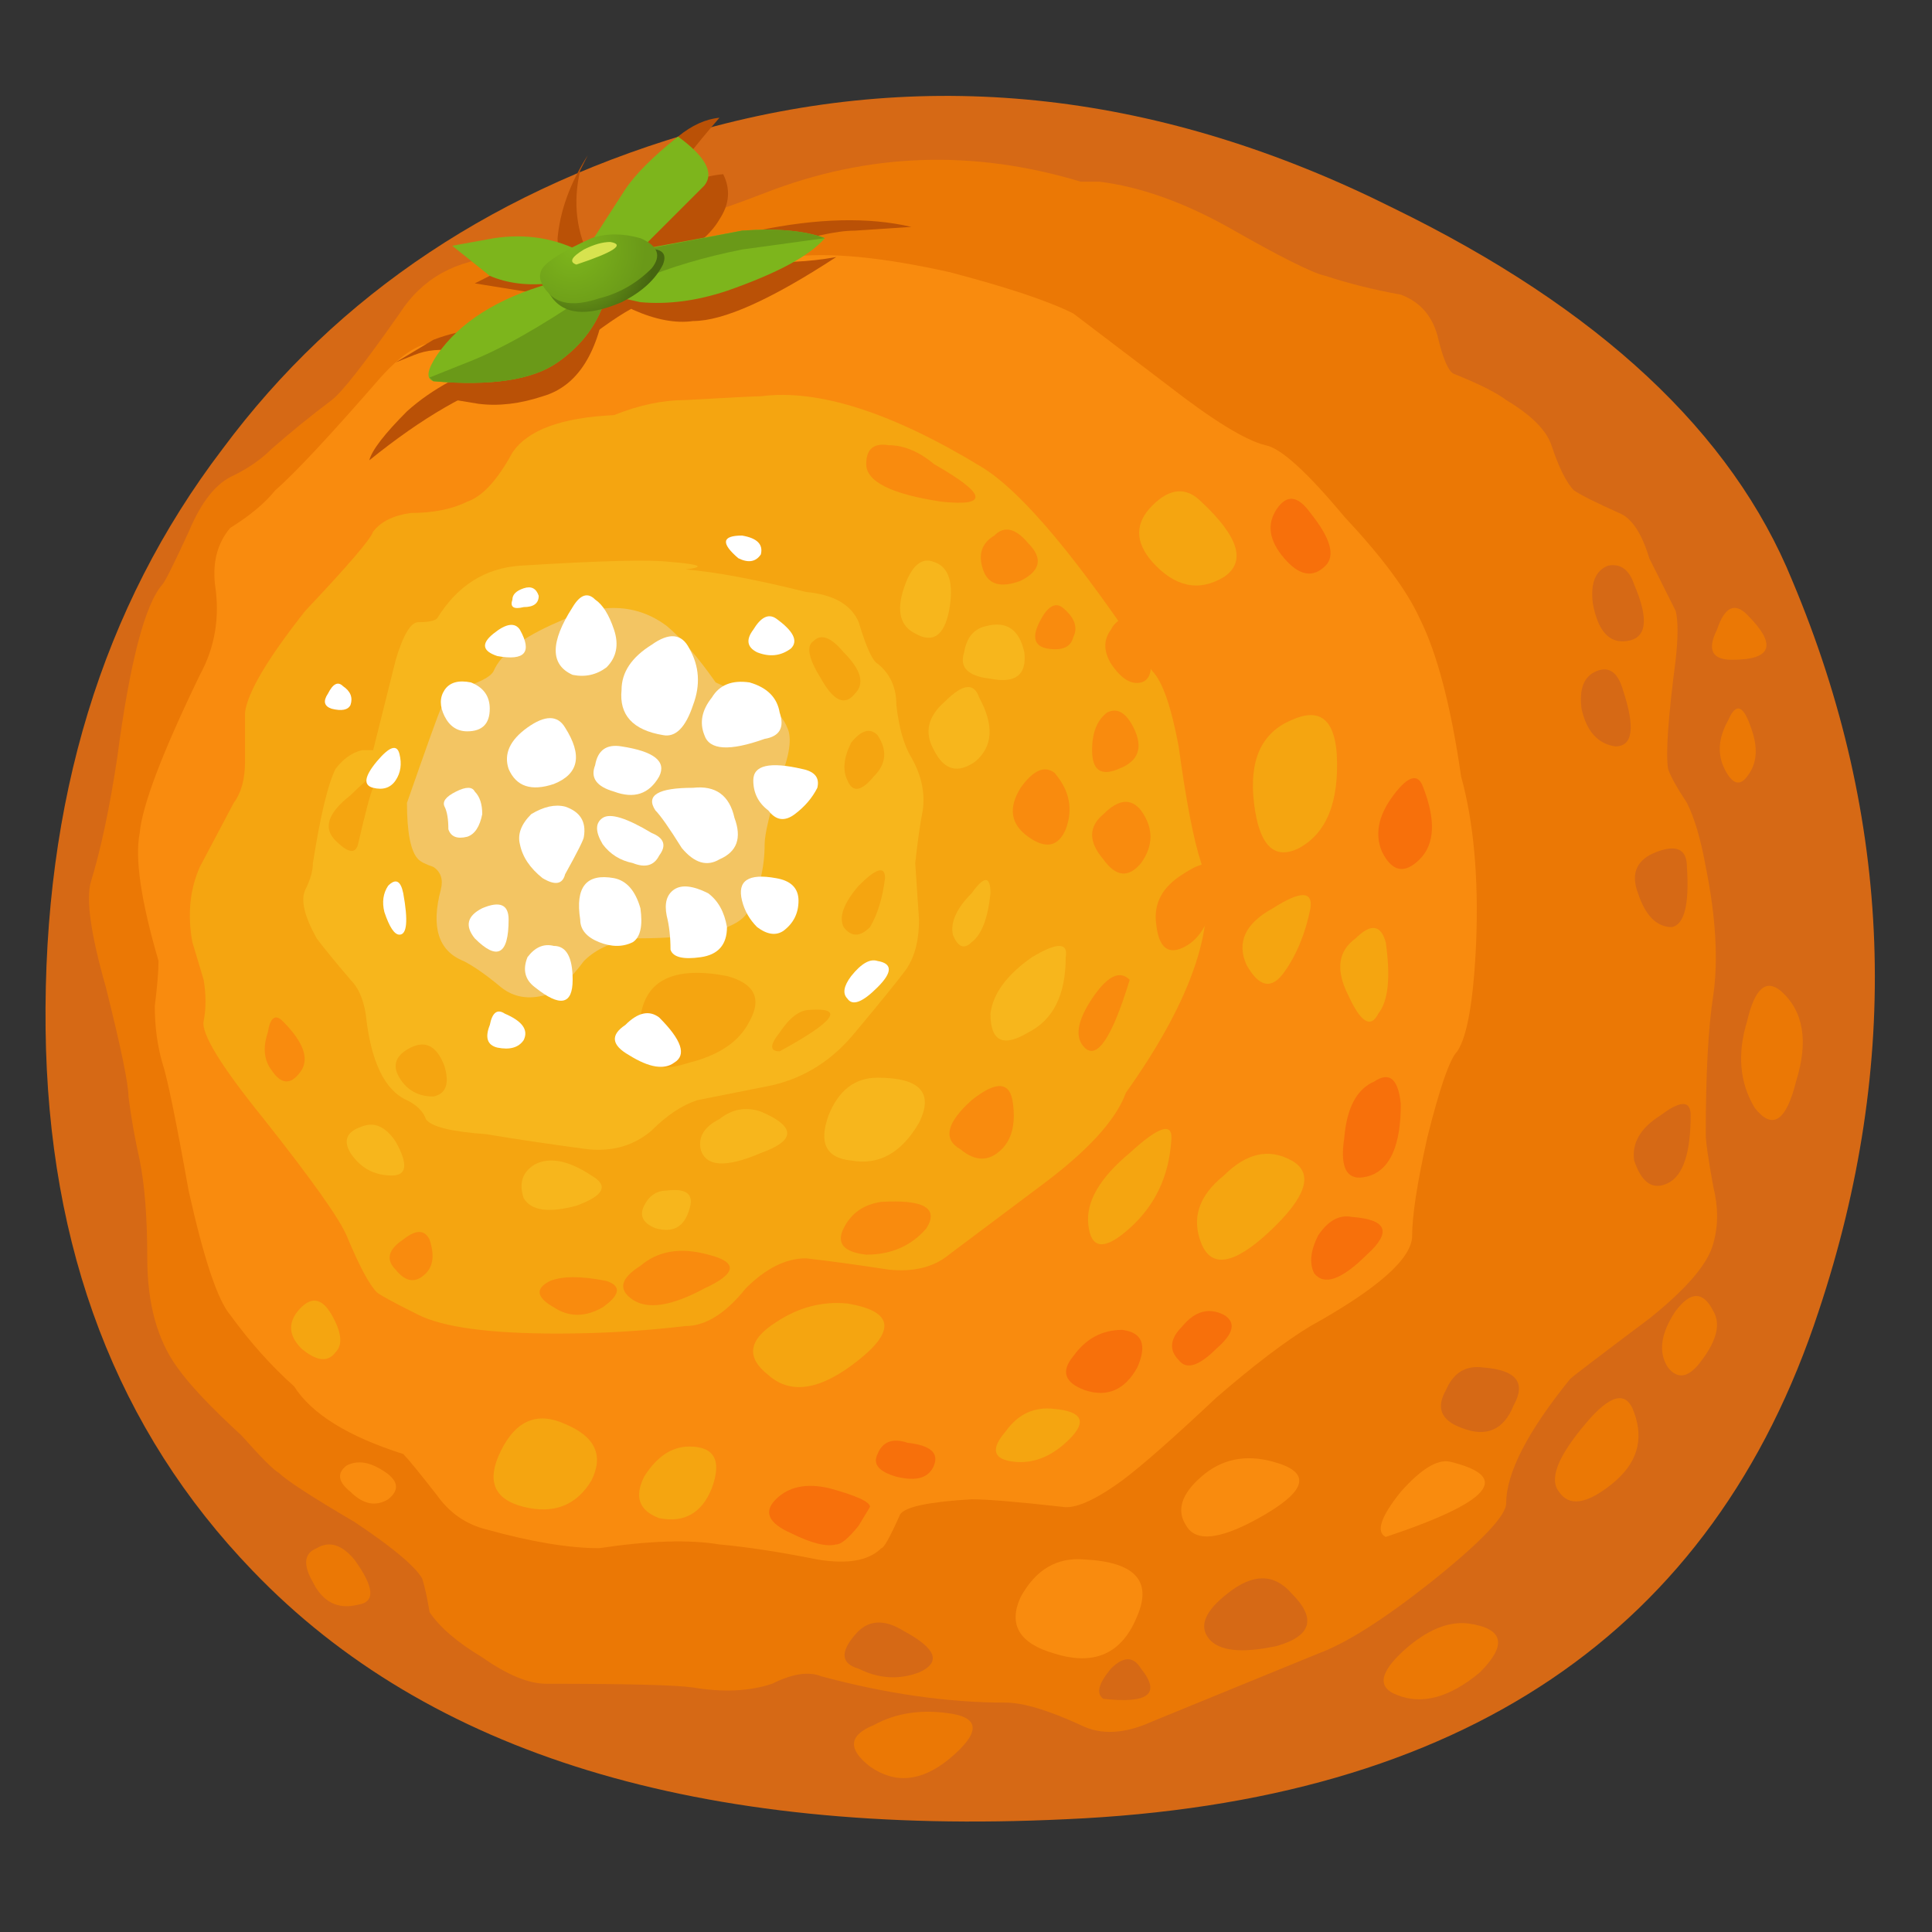 <?xml version="1.0" encoding="UTF-8" standalone="no"?>
<svg
   id="flash0.ai"
   xml:space="preserve"
   height="40"
   viewBox="0 0 40 40"
   width="40"
   version="1.1"
   y="0px"
   x="0px"
   sodipodi:docname="orange_fruit_citrus_food.svg"
   inkscape:version="1.4.2 (f4327f4, 2025-05-13)"
   inkscape:export-filename="frutas_naranja.png"
   inkscape:export-xdpi="96"
   inkscape:export-ydpi="96"
   xmlns:inkscape="http://www.inkscape.org/namespaces/inkscape"
   xmlns:sodipodi="http://sodipodi.sourceforge.net/DTD/sodipodi-0.dtd"
   xmlns="http://www.w3.org/2000/svg"
   xmlns:svg="http://www.w3.org/2000/svg"><rect x="0" y="0" width="40" height="40" fill="#333333" stroke="none"/><defs
   id="defs111" /><sodipodi:namedview
   id="namedview111"
   pagecolor="#ffffff"
   bordercolor="#000000"
   borderopacity="0.25"
   inkscape:showpageshadow="2"
   inkscape:pageopacity="0.0"
   inkscape:pagecheckerboard="0"
   inkscape:deskcolor="#d1d1d1"
   inkscape:zoom="12.102689"
   inkscape:cx="21.648082"
   inkscape:cy="20.450001"
   inkscape:window-width="1366"
   inkscape:window-height="697"
   inkscape:window-x="-8"
   inkscape:window-y="-8"
   inkscape:window-maximized="1"
   inkscape:current-layer="flash0.ai" />
	<rect
   width="40"
   fill-opacity="0"
   clip-rule="evenodd"
   height="40"
   id="rect1"
   x="0"
   y="0" />
<g
   clip-rule="evenodd"
   fill-rule="evenodd"
   id="g111"
   transform="matrix(1.058,0,0,1.058,-1.278,-1.338)">
	<path
   d="m 28.473,5.337 c 4.027,1.964 6.631,4.395 7.809,7.292 1.964,4.666 2.137,9.429 0.516,14.292 -2.062,6.286 -6.974,9.601 -14.733,9.944 C 14.895,37.209 9.591,35.589 6.153,32.004 3.5,29.253 2.149,25.718 2.1,21.396 2.051,16.928 3.205,13.146 5.562,10.051 7.821,7.007 10.964,4.919 14.991,3.79 19.46,2.562 23.955,3.077 28.473,5.337 Z"
   fill="#d66915"
   id="path1" />
	<path
   d="m 32.893,11.304 c 0.245,0.098 0.442,0.393 0.589,0.884 0.197,0.393 0.368,0.737 0.517,1.031 0.049,0.196 0.049,0.516 0,0.958 -0.148,1.129 -0.197,1.842 -0.148,2.136 0.05,0.147 0.173,0.369 0.369,0.664 0.147,0.294 0.271,0.712 0.368,1.252 0.197,0.982 0.246,1.816 0.148,2.504 -0.1,0.639 -0.148,1.548 -0.148,2.726 0,0.147 0.049,0.492 0.148,1.032 0.098,0.393 0.098,0.761 0,1.104 -0.1,0.394 -0.517,0.884 -1.254,1.474 -0.981,0.736 -1.497,1.13 -1.547,1.179 -0.835,1.031 -1.252,1.842 -1.252,2.431 0,0.246 -0.491,0.761 -1.474,1.547 -0.933,0.737 -1.67,1.203 -2.21,1.399 l -3.241,1.326 c -0.54,0.246 -1.007,0.271 -1.399,0.073 -0.638,-0.293 -1.13,-0.441 -1.473,-0.441 -1.13,0 -2.333,-0.172 -3.61,-0.516 -0.245,-0.099 -0.564,-0.05 -0.958,0.147 -0.441,0.147 -0.958,0.172 -1.546,0.073 -0.344,-0.049 -1.302,-0.073 -2.874,-0.073 -0.344,0 -0.761,-0.172 -1.252,-0.516 C 10.155,33.403 9.812,33.108 9.615,32.814 9.566,32.519 9.516,32.298 9.468,32.151 9.321,31.905 8.879,31.537 8.142,31.046 7.307,30.556 6.816,30.236 6.668,30.089 6.569,30.039 6.324,29.794 5.931,29.352 5.342,28.812 4.924,28.371 4.679,28.027 4.286,27.486 4.09,26.774 4.09,25.89 4.09,25.104 4.041,24.465 3.943,23.975 3.844,23.533 3.771,23.115 3.722,22.722 3.722,22.477 3.575,21.765 3.28,20.585 2.986,19.554 2.887,18.867 2.986,18.522 3.182,17.884 3.354,17.073 3.502,16.091 3.748,14.225 4.043,13.095 4.385,12.703 4.435,12.653 4.607,12.309 4.901,11.671 5.147,11.082 5.441,10.713 5.785,10.566 6.08,10.419 6.326,10.247 6.522,10.05 6.915,9.706 7.308,9.388 7.7,9.093 7.897,8.945 8.339,8.381 9.027,7.399 9.469,6.711 10.132,6.343 11.016,6.294 12.685,6.147 14.405,5.729 16.172,5.042 18.186,4.256 20.249,4.182 22.36,4.821 h 0.368 c 0.786,0.098 1.621,0.393 2.505,0.884 1.031,0.589 1.67,0.909 1.915,0.958 0.441,0.147 0.934,0.27 1.474,0.368 0.393,0.148 0.638,0.442 0.736,0.884 0.099,0.393 0.196,0.614 0.295,0.663 0.491,0.196 0.835,0.368 1.031,0.516 0.491,0.295 0.785,0.589 0.884,0.884 0.147,0.442 0.295,0.737 0.442,0.884 0.146,0.097 0.441,0.245 0.883,0.442 z"
   fill="#eb7805"
   id="path2" />
	<path
   d="m 19.78,6.588 c 1.129,0.295 1.94,0.565 2.431,0.811 l 1.842,1.399 c 0.884,0.688 1.522,1.081 1.916,1.179 0.294,0.049 0.81,0.516 1.546,1.399 0.737,0.786 1.229,1.449 1.474,1.989 0.344,0.688 0.613,1.719 0.811,3.094 0.245,0.884 0.344,1.965 0.295,3.242 -0.05,1.129 -0.172,1.841 -0.369,2.136 -0.147,0.147 -0.344,0.712 -0.589,1.694 -0.196,0.884 -0.295,1.522 -0.295,1.915 0,0.442 -0.662,1.031 -1.989,1.768 -0.49,0.295 -1.104,0.762 -1.842,1.4 -0.834,0.785 -1.448,1.326 -1.842,1.621 -0.54,0.393 -0.933,0.564 -1.178,0.516 -0.885,-0.099 -1.474,-0.147 -1.769,-0.147 -0.834,0.049 -1.301,0.147 -1.399,0.294 -0.196,0.442 -0.319,0.663 -0.368,0.663 -0.246,0.245 -0.663,0.319 -1.252,0.221 -0.737,-0.147 -1.375,-0.245 -1.915,-0.294 -0.59,-0.099 -1.375,-0.074 -2.357,0.073 -0.589,0 -1.326,-0.123 -2.21,-0.368 C 10.328,31.094 10.009,30.874 9.763,30.53 9.419,30.089 9.198,29.818 9.1,29.719 8.019,29.375 7.307,28.934 6.963,28.394 6.521,28 6.104,27.534 5.711,26.994 5.464,26.7 5.194,25.89 4.899,24.563 4.653,23.188 4.482,22.353 4.383,22.058 4.285,21.715 4.237,21.346 4.237,20.953 4.286,20.56 4.31,20.266 4.31,20.07 3.966,18.891 3.843,18.056 3.942,17.565 3.991,17.025 4.383,15.993 5.12,14.471 5.415,13.93 5.514,13.342 5.415,12.703 5.366,12.261 5.464,11.892 5.71,11.598 6.103,11.352 6.397,11.106 6.593,10.861 6.987,10.517 7.674,9.78 8.656,8.651 9.098,8.16 9.466,7.939 9.761,7.987 9.957,8.036 10.178,8.086 10.424,8.134 10.719,8.085 11.75,7.57 13.518,6.587 14.009,6.391 14.5,6.293 14.991,6.293 c 0.737,0.049 1.301,0.049 1.694,0 0.737,-0.097 1.769,10e-4 3.095,0.295 z"
   fill="#f98b0e"
   id="path3" />
	<path
   d="m 19.043,5.705 -1.105,0.073 c -0.737,0 -2.161,0.492 -4.272,1.474 -0.295,0.147 -0.688,0.417 -1.179,0.81 -0.343,0.295 -0.761,0.491 -1.252,0.59 C 10.4,8.897 9.467,9.438 8.435,10.272 8.485,10.076 8.73,9.757 9.172,9.314 9.663,8.872 10.302,8.528 11.088,8.283 L 10.13,8.136 C 9.835,8.087 9.565,8.111 9.319,8.209 L 8.951,8.357 9.687,7.915 c 0.639,-0.246 1.228,-0.271 1.769,-0.074 0.54,0.147 0.761,0.123 0.663,-0.073 -0.098,-0.344 -0.098,-0.564 0,-0.663 0.147,-0.147 0.196,-0.294 0.147,-0.442 -0.098,-0.295 -0.147,-0.54 -0.147,-0.737 0.049,-0.54 0.246,-1.08 0.59,-1.621 L 12.561,4.6 c -0.147,0.638 -0.074,1.228 0.221,1.768 0.196,0.442 0.245,0.442 0.147,0 C 12.88,6.172 13.125,5.68 13.666,4.895 14.206,4.061 14.747,3.618 15.287,3.569 14.305,4.698 13.814,5.484 13.814,5.926 L 14.255,6 c 0.442,0 1.032,-0.074 1.769,-0.221 1.178,-0.246 2.184,-0.27 3.019,-0.074 z"
   fill="#ba5106"
   id="path4" />
	<path
   d="m 13.96,5.41 c 0.394,-0.442 0.86,-0.688 1.4,-0.737 0.147,0.295 0.123,0.589 -0.073,0.884 -0.196,0.344 -0.614,0.663 -1.252,0.958 L 15.95,6.368 c 0.54,0.049 1.081,0.024 1.621,-0.073 -1.277,0.834 -2.21,1.252 -2.799,1.252 C 14.428,7.596 14.035,7.522 13.593,7.325 L 13.078,7.031 c -0.147,1.13 -0.565,1.793 -1.252,1.989 -0.442,0.147 -0.86,0.196 -1.252,0.147 L 10.13,9.094 C 10.424,8.701 10.94,8.308 11.677,7.915 L 12.782,7.179 10.499,6.81 10.94,6.588 c 0.393,-0.098 0.761,-0.098 1.105,0 l 0.737,0.074 z"
   fill="#ba5106"
   id="path5" />
	<path
   d="m 13.445,4.968 c 0.197,-0.295 0.541,-0.639 1.031,-1.031 0.54,0.393 0.712,0.712 0.516,0.958 L 13.74,6.147 15.729,5.778 c 0.688,-0.049 1.228,0 1.621,0.147 C 17.055,6.269 16.417,6.613 15.434,6.956 14.845,7.152 14.28,7.227 13.74,7.178 L 13.077,7.03 C 12.93,7.571 12.61,8.012 12.119,8.356 11.628,8.7 10.817,8.823 9.688,8.724 9.54,8.676 9.565,8.504 9.762,8.209 10.204,7.571 10.94,7.104 11.972,6.81 11.53,6.859 11.137,6.81 10.793,6.663 L 10.057,6.074 10.868,5.927 c 0.638,-0.098 1.227,0 1.768,0.294 z"
   fill="#7db51c"
   id="path6" />
	<path
   d="m 15.729,6.147 c -0.737,0.147 -1.4,0.344 -1.989,0.589 L 13.077,7.031 C 12.93,7.572 12.61,8.013 12.119,8.357 11.628,8.701 10.817,8.824 9.688,8.725 L 9.614,8.652 10.351,8.357 c 0.638,-0.246 1.424,-0.688 2.357,-1.326 l 1.105,-0.884 1.915,-0.369 c 0.688,-0.049 1.228,0 1.621,0.147 z"
   fill="#6a9918"
   id="path7" />
		<radialGradient
   id="SVGID_1_"
   gradientUnits="userSpaceOnUse"
   cy="-4.528"
   cx="5.877"
   gradientTransform="matrix(0.856,1.199,1.199,-0.856,12.957,-4.554)"
   r="0.968">
		<stop
   stop-color="#7DB51C"
   offset="0"
   id="stop7" />
		<stop
   stop-color="#466610"
   offset="1"
   id="stop8" />
	</radialGradient>
	<path
   d="m 12.929,6.368 0.81,-0.221 c 0.393,-0.049 0.54,0.049 0.442,0.295 C 14.034,6.736 13.763,6.982 13.37,7.179 12.682,7.473 12.216,7.424 11.971,7.031 11.872,6.884 11.921,6.76 12.118,6.663 12.217,6.614 12.487,6.515 12.929,6.368 Z"
   fill="url(#SVGID_1_)"
   id="path8"
   style="fill:url(#SVGID_1_)" />
		<radialGradient
   id="SVGID_2_"
   gradientUnits="userSpaceOnUse"
   cy="-4.534"
   cx="5.696"
   gradientTransform="matrix(0.856,1.199,1.199,-0.856,12.971,-4.564)"
   r="0.968">
		<stop
   stop-color="#7DB51C"
   offset="0"
   id="stop9" />
		<stop
   stop-color="#6A9918"
   offset="1"
   id="stop10" />
	</radialGradient>
	<path
   d="m 12.782,5.926 c 0.295,-0.098 0.614,-0.098 0.958,0 0.344,0.147 0.417,0.344 0.221,0.589 C 13.667,6.81 13.323,7.006 12.93,7.104 12.488,7.251 12.169,7.227 11.972,7.03 11.776,6.834 11.726,6.662 11.825,6.514 11.922,6.368 12.241,6.171 12.782,5.926 Z"
   fill="url(#SVGID_2_)"
   id="path10"
   style="fill:url(#SVGID_2_)" />
	<path
   d="M 13.15,6 C 13.445,6.049 13.224,6.196 12.487,6.442 12.34,6.392 12.389,6.295 12.634,6.147 12.831,6.048 13.002,6 13.15,6 Z"
   fill="#d7e34f"
   id="path11" />
	<path
   d="m 20.443,10.419 c 0.785,0.491 1.891,1.817 3.314,3.978 0.197,0.197 0.369,0.688 0.516,1.474 0.147,1.081 0.295,1.841 0.442,2.283 0.344,1.129 -0.147,2.627 -1.474,4.494 -0.196,0.54 -0.761,1.154 -1.694,1.842 -0.196,0.146 -0.786,0.589 -1.768,1.326 -0.295,0.245 -0.688,0.344 -1.179,0.294 -0.639,-0.098 -1.179,-0.172 -1.621,-0.221 -0.393,0 -0.786,0.196 -1.179,0.589 -0.393,0.491 -0.786,0.736 -1.178,0.736 -0.835,0.099 -1.67,0.147 -2.505,0.147 -1.326,0 -2.235,-0.122 -2.725,-0.368 C 8.9,26.748 8.63,26.6 8.581,26.552 8.434,26.405 8.237,26.036 7.992,25.447 7.845,25.103 7.304,24.343 6.371,23.163 5.537,22.133 5.144,21.494 5.193,21.248 c 0.049,-0.245 0.049,-0.516 0,-0.81 L 4.972,19.701 C 4.874,19.161 4.923,18.669 5.119,18.228 L 5.782,16.976 C 5.929,16.78 6.003,16.509 6.003,16.165 v -0.958 c 0.049,-0.393 0.442,-1.056 1.179,-1.989 0.834,-0.884 1.277,-1.399 1.326,-1.547 0.147,-0.196 0.393,-0.319 0.737,-0.368 0.441,0 0.81,-0.074 1.105,-0.221 0.294,-0.099 0.589,-0.417 0.884,-0.958 0.294,-0.442 0.958,-0.688 1.989,-0.736 0.491,-0.197 0.958,-0.295 1.4,-0.295 0.884,-0.049 1.375,-0.074 1.473,-0.074 1.13,-0.146 2.579,0.32 4.347,1.4 z"
   fill="#f5a510"
   id="path12" />
	<path
   d="m 18.012,13.44 c 0.147,0.491 0.271,0.761 0.368,0.81 0.246,0.197 0.369,0.467 0.369,0.81 0.049,0.442 0.147,0.787 0.295,1.032 0.196,0.344 0.27,0.688 0.221,1.032 -0.049,0.245 -0.098,0.589 -0.147,1.031 l 0.074,1.105 c 0,0.442 -0.099,0.786 -0.295,1.032 -0.147,0.196 -0.466,0.589 -0.958,1.179 -0.442,0.54 -0.982,0.884 -1.621,1.031 -0.736,0.147 -1.227,0.245 -1.473,0.294 -0.294,0.099 -0.589,0.295 -0.884,0.59 -0.343,0.295 -0.761,0.418 -1.251,0.368 -0.737,-0.098 -1.4,-0.196 -1.989,-0.295 C 10.033,23.41 9.64,23.312 9.542,23.164 9.493,23.018 9.37,22.894 9.174,22.796 8.732,22.6 8.463,22.035 8.364,21.102 8.315,20.808 8.217,20.586 8.069,20.44 7.775,20.096 7.554,19.826 7.406,19.629 7.16,19.188 7.087,18.868 7.185,18.671 7.283,18.475 7.331,18.303 7.331,18.155 7.478,17.222 7.626,16.608 7.773,16.313 7.92,16.117 8.092,15.994 8.289,15.945 H 8.51 l 0.442,-1.768 c 0.147,-0.491 0.295,-0.737 0.442,-0.737 0.196,0 0.318,-0.025 0.368,-0.074 0.393,-0.638 0.933,-0.982 1.62,-1.031 1.572,-0.099 2.554,-0.123 2.947,-0.074 0.59,0.049 0.688,0.098 0.295,0.147 0.589,0.049 1.375,0.196 2.357,0.441 0.54,0.051 0.884,0.247 1.031,0.591 z"
   fill="#f7b61c"
   id="path13" />
	<path
   d="M 9.394,18.081 C 9.247,17.934 9.172,17.565 9.172,16.976 c 0.394,-1.129 0.614,-1.744 0.663,-1.842 0.099,-0.196 0.27,-0.344 0.516,-0.442 0.294,-0.098 0.466,-0.196 0.516,-0.294 0.147,-0.344 0.565,-0.663 1.252,-0.958 0.835,-0.394 1.547,-0.368 2.136,0.074 0.295,0.245 0.614,0.613 0.958,1.105 0.099,0.049 0.369,0.172 0.811,0.368 0.294,0.099 0.491,0.27 0.589,0.516 0.098,0.197 0.049,0.541 -0.147,1.031 -0.196,0.639 -0.295,1.056 -0.295,1.252 0,0.442 -0.098,0.859 -0.294,1.252 -0.147,0.393 -0.884,0.589 -2.21,0.589 -0.442,0.049 -0.786,0.197 -1.032,0.443 -0.294,0.393 -0.541,0.613 -0.737,0.662 -0.344,0.099 -0.638,0.049 -0.884,-0.147 C 10.72,20.34 10.473,20.168 10.277,20.07 9.786,19.873 9.639,19.406 9.835,18.67 9.884,18.474 9.835,18.326 9.688,18.229 9.54,18.179 9.442,18.13 9.394,18.081 Z"
   fill="#f3c563"
   id="path14" />
	<path
   d="m 13.371,15.871 c 0.639,0.098 0.884,0.294 0.736,0.589 -0.196,0.344 -0.49,0.442 -0.884,0.295 -0.343,-0.098 -0.466,-0.271 -0.369,-0.516 0.051,-0.295 0.223,-0.417 0.517,-0.368 z"
   fill="#ffffff"
   id="path15" />
	<path
   d="m 13.96,17.565 c 0.246,0.099 0.295,0.246 0.147,0.442 -0.098,0.196 -0.27,0.246 -0.516,0.147 -0.245,-0.049 -0.442,-0.172 -0.589,-0.368 -0.147,-0.246 -0.147,-0.417 0,-0.516 0.148,-0.098 0.467,0 0.958,0.295 z"
   fill="#ffffff"
   id="path16" />
	<path
   d="m 14.771,16.681 c 0.441,-0.049 0.712,0.147 0.81,0.589 0.147,0.394 0.049,0.664 -0.294,0.811 -0.246,0.147 -0.491,0.073 -0.737,-0.221 -0.246,-0.393 -0.418,-0.639 -0.516,-0.736 -0.196,-0.295 0.049,-0.443 0.737,-0.443 z"
   fill="#ffffff"
   id="path17" />
	<path
   d="m 16.907,16.313 c 0.246,0.049 0.344,0.172 0.295,0.369 -0.099,0.196 -0.245,0.368 -0.442,0.516 -0.196,0.147 -0.368,0.123 -0.516,-0.073 -0.196,-0.147 -0.295,-0.344 -0.295,-0.59 0,-0.296 0.32,-0.37 0.958,-0.222 z"
   fill="#ffffff"
   id="path18" />
	<path
   d="m 15.876,14.619 c 0.344,0.099 0.54,0.295 0.589,0.589 0.099,0.295 0,0.467 -0.295,0.516 -0.687,0.245 -1.08,0.221 -1.178,-0.074 -0.099,-0.246 -0.049,-0.491 0.147,-0.736 0.148,-0.247 0.393,-0.345 0.737,-0.295 z"
   fill="#ffffff"
   id="path19" />
	<path
   d="m 14.182,15.65 c -0.59,-0.098 -0.86,-0.394 -0.811,-0.884 0,-0.344 0.196,-0.639 0.589,-0.884 0.344,-0.245 0.59,-0.221 0.737,0.073 0.196,0.344 0.222,0.712 0.074,1.105 -0.147,0.442 -0.344,0.639 -0.589,0.59 z"
   fill="#ffffff"
   id="path20" />
	<path
   d="m 13.224,13.587 c 0.098,0.295 0.049,0.54 -0.147,0.737 -0.196,0.147 -0.418,0.196 -0.663,0.147 -0.442,-0.197 -0.442,-0.638 0,-1.326 0.147,-0.245 0.295,-0.295 0.441,-0.147 0.147,0.098 0.27,0.294 0.369,0.589 z"
   fill="#ffffff"
   id="path21" />
	<path
   d="m 12.266,15.502 c 0.344,0.541 0.271,0.909 -0.221,1.105 -0.441,0.147 -0.736,0.049 -0.884,-0.295 -0.098,-0.294 0.024,-0.564 0.368,-0.81 0.344,-0.246 0.59,-0.246 0.737,0 z"
   fill="#ffffff"
   id="path22" />
	<path
   d="m 12.266,17.049 c 0.295,0.099 0.417,0.295 0.368,0.589 0,0.049 -0.123,0.295 -0.368,0.736 -0.049,0.197 -0.197,0.222 -0.442,0.074 -0.246,-0.196 -0.393,-0.417 -0.442,-0.663 -0.049,-0.196 0.025,-0.393 0.222,-0.589 0.245,-0.147 0.465,-0.196 0.662,-0.147 z"
   fill="#ffffff"
   id="path23" />
	<path
   d="m 13.224,18.449 c 0.246,0.049 0.418,0.246 0.516,0.589 0.049,0.344 0,0.564 -0.147,0.663 -0.196,0.098 -0.417,0.098 -0.663,0 -0.246,-0.099 -0.368,-0.246 -0.368,-0.442 -0.1,-0.638 0.121,-0.908 0.662,-0.81 z"
   fill="#ffffff"
   id="path24" />
	<path
   d="m 15.065,18.744 c 0.197,0.147 0.319,0.368 0.369,0.663 0,0.344 -0.172,0.541 -0.515,0.589 -0.344,0.049 -0.541,0 -0.59,-0.147 0,-0.246 -0.024,-0.466 -0.074,-0.663 -0.049,-0.246 0,-0.417 0.147,-0.516 0.148,-0.098 0.369,-0.073 0.663,0.074 z"
   fill="#ffffff"
   id="path25" />
	<path
   d="m 16.392,18.449 c 0.294,0.049 0.442,0.196 0.442,0.442 0,0.246 -0.099,0.442 -0.295,0.589 -0.147,0.099 -0.319,0.074 -0.515,-0.073 -0.147,-0.147 -0.246,-0.319 -0.295,-0.516 -0.099,-0.393 0.123,-0.54 0.663,-0.442 z"
   fill="#ffffff"
   id="path26" />
	<path
   d="m 11.161,19.259 c 0,0.688 -0.221,0.811 -0.663,0.368 -0.197,-0.245 -0.147,-0.441 0.146,-0.589 0.345,-0.147 0.517,-0.073 0.517,0.221 z"
   fill="#ffffff"
   id="path27" />
	<path
   d="m 12.045,19.775 c 0.246,0 0.369,0.221 0.369,0.664 0,0.491 -0.246,0.54 -0.737,0.146 -0.196,-0.146 -0.245,-0.343 -0.147,-0.589 0.147,-0.196 0.319,-0.27 0.515,-0.221 z"
   fill="#ffffff"
   id="path28" />
	<path
   d="m 10.499,16.755 c 0.098,0.098 0.146,0.246 0.146,0.442 -0.049,0.245 -0.146,0.393 -0.294,0.442 -0.197,0.049 -0.32,0 -0.369,-0.147 0,-0.196 -0.024,-0.344 -0.074,-0.442 -0.049,-0.098 0.025,-0.196 0.222,-0.294 0.197,-0.099 0.319,-0.099 0.369,-0.001 z"
   fill="#ffffff"
   id="path29" />
	<path
   d="m 10.792,15.134 c 0,0.294 -0.147,0.442 -0.441,0.442 -0.197,0 -0.344,-0.098 -0.443,-0.294 -0.098,-0.196 -0.098,-0.368 0,-0.516 0.099,-0.147 0.271,-0.197 0.516,-0.147 0.246,0.098 0.368,0.269 0.368,0.515 z"
   fill="#ffffff"
   id="path30" />
	<path
   d="m 11.382,13.587 c 0.246,0.442 0.099,0.614 -0.442,0.516 -0.295,-0.098 -0.319,-0.245 -0.073,-0.441 0.245,-0.198 0.417,-0.222 0.515,-0.075 z"
   fill="#ffffff"
   id="path31" />
	<path
   d="m 11.456,12.777 c 0.147,-0.049 0.245,0 0.294,0.147 0,0.147 -0.098,0.221 -0.294,0.221 -0.197,0.049 -0.271,0 -0.221,-0.147 0,-0.098 0.074,-0.172 0.221,-0.221 z"
   fill="#ffffff"
   id="path32" />
	<path
   d="m 9.099,18.744 c 0.098,0.54 0.073,0.811 -0.074,0.811 -0.099,0 -0.196,-0.147 -0.295,-0.442 -0.049,-0.196 -0.024,-0.368 0.073,-0.515 0.148,-0.149 0.246,-0.1 0.296,0.146 z"
   fill="#ffffff"
   id="path33" />
	<path
   d="m 11.087,21.101 c 0.344,0.147 0.466,0.319 0.369,0.517 -0.099,0.147 -0.271,0.196 -0.516,0.147 -0.196,-0.049 -0.245,-0.196 -0.147,-0.442 0.048,-0.247 0.147,-0.32 0.294,-0.222 z"
   fill="#ffffff"
   id="path34" />
	<path
   d="m 17.717,14.029 c 0.344,0.344 0.417,0.614 0.221,0.81 -0.196,0.246 -0.417,0.147 -0.664,-0.294 -0.245,-0.394 -0.294,-0.639 -0.146,-0.736 0.147,-0.148 0.344,-0.075 0.589,0.22 z"
   fill="#f5a510"
   id="path35" />
	<path
   d="m 18.38,15.65 c 0.197,0.294 0.172,0.565 -0.073,0.81 -0.245,0.295 -0.417,0.32 -0.516,0.074 -0.098,-0.197 -0.074,-0.442 0.074,-0.737 0.197,-0.245 0.368,-0.295 0.515,-0.147 z"
   fill="#f5a510"
   id="path36" />
	<path
   d="m 18.527,18.449 c -0.049,0.393 -0.147,0.712 -0.294,0.958 -0.196,0.196 -0.368,0.196 -0.516,0 -0.098,-0.196 0,-0.467 0.294,-0.81 0.344,-0.344 0.516,-0.394 0.516,-0.148 z"
   fill="#f5a510"
   id="path37" />
	<path
   d="m 15.434,20.364 c 0.54,0.147 0.688,0.442 0.442,0.884 -0.196,0.394 -0.589,0.664 -1.179,0.811 -0.442,0.147 -0.737,0.123 -0.883,-0.073 -0.099,-0.147 -0.123,-0.417 -0.074,-0.811 0.098,-0.737 0.662,-1.007 1.694,-0.811 z"
   fill="#f5a510"
   id="path38" />
	<path
   d="m 17.054,21.027 c 0.688,-0.049 0.491,0.221 -0.589,0.811 -0.196,0 -0.196,-0.122 0,-0.368 0.197,-0.295 0.393,-0.443 0.589,-0.443 z"
   fill="#f5a510"
   id="path39" />
	<path
   d="m 9.908,22.133 c 0.099,0.344 0.025,0.54 -0.221,0.589 -0.294,0 -0.516,-0.123 -0.663,-0.368 C 8.877,22.109 8.95,21.913 9.245,21.765 9.54,21.617 9.762,21.74 9.908,22.133 Z"
   fill="#f5a510"
   id="path40" />
	<path
   d="M 8.509,16.681 C 8.46,16.78 8.362,17.148 8.214,17.786 8.165,17.982 8.018,17.958 7.772,17.712 7.526,17.466 7.625,17.172 8.066,16.828 8.509,16.387 8.657,16.337 8.509,16.681 Z"
   fill="#f5a510"
   id="path41" />
	<path
   d="m 16.097,23.017 c 0.688,0.294 0.688,0.564 0,0.811 -0.688,0.295 -1.081,0.27 -1.178,-0.074 -0.05,-0.245 0.073,-0.442 0.368,-0.59 0.245,-0.197 0.515,-0.246 0.81,-0.147 z"
   fill="#f7b61c"
   id="path42" />
	<path
   d="m 12.782,24.269 c 0.344,0.196 0.245,0.394 -0.295,0.59 -0.541,0.146 -0.883,0.098 -1.031,-0.147 -0.099,-0.295 -0.024,-0.516 0.221,-0.663 0.295,-0.149 0.663,-0.074 1.105,0.22 z"
   fill="#f7b61c"
   id="path43" />
	<path
   d="m 14.255,24.563 c 0.393,-0.049 0.541,0.073 0.442,0.368 -0.098,0.344 -0.319,0.467 -0.663,0.368 -0.246,-0.099 -0.319,-0.245 -0.221,-0.441 0.098,-0.196 0.246,-0.295 0.442,-0.295 z"
   fill="#f7b61c"
   id="path44" />
	<path
   d="m 20.59,18.744 c -0.049,0.491 -0.172,0.811 -0.368,0.958 -0.146,0.147 -0.27,0.098 -0.368,-0.147 -0.049,-0.246 0.074,-0.516 0.368,-0.811 0.246,-0.344 0.368,-0.344 0.368,0 z"
   fill="#f7b61c"
   id="path45" />
	<path
   d="m 20.369,14.914 c 0.295,0.54 0.271,0.958 -0.073,1.251 -0.344,0.246 -0.614,0.172 -0.811,-0.221 -0.196,-0.344 -0.122,-0.663 0.222,-0.958 0.343,-0.343 0.564,-0.367 0.662,-0.072 z"
   fill="#f7b61c"
   id="path46" />
	<path
   d="m 19.485,12.261 c 0.295,0.098 0.394,0.417 0.295,0.958 -0.099,0.491 -0.32,0.639 -0.664,0.442 -0.294,-0.147 -0.368,-0.442 -0.221,-0.884 0.147,-0.442 0.345,-0.614 0.59,-0.516 z"
   fill="#f7b61c"
   id="path47" />
	<path
   d="m 20.517,13.514 c 0.393,-0.099 0.639,0.073 0.736,0.516 0.05,0.442 -0.172,0.614 -0.663,0.516 -0.441,-0.049 -0.613,-0.221 -0.515,-0.516 0.049,-0.296 0.196,-0.467 0.442,-0.516 z"
   fill="#f7b61c"
   id="path48" />
	<path
   d="m 22.063,19.996 c 0,0.736 -0.245,1.228 -0.736,1.474 -0.491,0.295 -0.737,0.172 -0.737,-0.369 0.05,-0.393 0.32,-0.761 0.811,-1.104 0.491,-0.295 0.712,-0.295 0.662,-0.001 z"
   fill="#f7b61c"
   id="path49" />
	<path
   d="m 18.38,22.354 c 0.835,0 1.105,0.295 0.811,0.884 -0.344,0.59 -0.786,0.835 -1.326,0.737 -0.492,-0.049 -0.639,-0.344 -0.443,-0.885 0.197,-0.491 0.516,-0.736 0.958,-0.736 z"
   fill="#f7b61c"
   id="path50" />
	<path
   d="m 8.951,23.605 c 0.246,0.442 0.221,0.663 -0.074,0.663 -0.344,0 -0.614,-0.146 -0.811,-0.441 -0.147,-0.246 -0.074,-0.418 0.222,-0.517 0.246,-0.097 0.466,0.001 0.663,0.295 z"
   fill="#f7b61c"
   id="path51" />
	<path
   d="m 17.791,26.773 c 0.884,0.147 0.958,0.516 0.221,1.105 -0.737,0.589 -1.326,0.688 -1.768,0.295 -0.442,-0.345 -0.393,-0.688 0.147,-1.032 0.442,-0.294 0.909,-0.416 1.4,-0.368 z"
   fill="#f5a510"
   id="path52" />
	<path
   d="m 24.127,23.605 c -0.05,0.688 -0.319,1.253 -0.812,1.694 -0.49,0.442 -0.761,0.418 -0.81,-0.073 -0.049,-0.442 0.221,-0.908 0.81,-1.399 0.59,-0.541 0.861,-0.614 0.812,-0.222 z"
   fill="#f5a510"
   id="path53" />
	<path
   d="m 26.483,23.975 c 0.442,0.245 0.295,0.712 -0.441,1.398 -0.688,0.64 -1.13,0.713 -1.326,0.222 -0.196,-0.491 -0.049,-0.933 0.441,-1.326 0.443,-0.442 0.885,-0.54 1.326,-0.294 z"
   fill="#f5a510"
   id="path54" />
	<path
   d="m 27.367,16.019 c 0.049,0.933 -0.196,1.546 -0.736,1.841 -0.49,0.246 -0.785,-0.049 -0.884,-0.884 -0.099,-0.835 0.147,-1.375 0.736,-1.621 0.54,-0.245 0.835,-0.024 0.884,0.664 z"
   fill="#f5a510"
   id="path55" />
	<path
   d="m 26.852,19.039 c -0.098,0.491 -0.27,0.909 -0.515,1.252 -0.246,0.344 -0.491,0.294 -0.737,-0.147 -0.196,-0.442 -0.024,-0.81 0.516,-1.105 0.539,-0.344 0.785,-0.344 0.736,0 z"
   fill="#f5a510"
   id="path56" />
	<path
   d="m 12.266,29.131 c 0.589,0.245 0.761,0.613 0.516,1.105 -0.295,0.49 -0.737,0.662 -1.326,0.516 -0.589,-0.147 -0.737,-0.516 -0.442,-1.105 0.295,-0.59 0.712,-0.762 1.252,-0.516 z"
   fill="#f5a510"
   id="path57" />
	<path
   d="M 7.698,26.994 C 7.895,27.338 7.92,27.583 7.772,27.73 7.625,27.927 7.404,27.903 7.109,27.657 6.863,27.411 6.839,27.166 7.036,26.921 7.281,26.626 7.502,26.65 7.698,26.994 Z"
   fill="#f5a510"
   id="path58" />
	<path
   d="m 14.697,29.572 c 0.491,0 0.639,0.271 0.442,0.812 -0.196,0.49 -0.54,0.687 -1.032,0.589 -0.393,-0.147 -0.49,-0.417 -0.294,-0.811 0.246,-0.393 0.541,-0.59 0.884,-0.59 z"
   fill="#f5a510"
   id="path59" />
	<path
   d="m 21.843,28.836 c 0.54,0.049 0.639,0.246 0.295,0.589 -0.344,0.344 -0.712,0.491 -1.105,0.442 -0.393,-0.049 -0.442,-0.246 -0.147,-0.589 0.244,-0.343 0.564,-0.491 0.957,-0.442 z"
   fill="#f5a510"
   id="path60" />
	<path
   d="m 28.325,19.702 c 0.099,0.687 0.05,1.154 -0.146,1.399 -0.147,0.295 -0.345,0.172 -0.591,-0.368 -0.245,-0.49 -0.196,-0.859 0.148,-1.105 0.295,-0.295 0.492,-0.27 0.589,0.074 z"
   fill="#f5a510"
   id="path61" />
	<path
   d="m 24.716,11.083 c 0.736,0.688 0.884,1.179 0.441,1.474 -0.49,0.294 -0.957,0.196 -1.399,-0.295 -0.344,-0.393 -0.344,-0.761 0,-1.105 0.344,-0.345 0.663,-0.369 0.958,-0.074 z"
   fill="#f5a510"
   id="path62" />
	<path
   d="m 26.115,29.867 c 0.736,0.197 0.688,0.541 -0.146,1.031 -0.836,0.491 -1.352,0.564 -1.548,0.222 -0.196,-0.295 -0.098,-0.614 0.295,-0.958 0.393,-0.344 0.859,-0.442 1.399,-0.295 z"
   fill="#f98b0e"
   id="path63" />
	<path
   d="m 22.432,31.782 c 0.982,0.049 1.326,0.418 1.031,1.105 -0.295,0.736 -0.835,0.982 -1.62,0.736 -0.688,-0.196 -0.909,-0.564 -0.663,-1.104 0.295,-0.54 0.712,-0.786 1.252,-0.737 z"
   fill="#f98b0e"
   id="path64" />
	<path
   d="M 8.657,30.015 C 9,30.212 9.05,30.409 8.803,30.605 8.558,30.752 8.313,30.703 8.067,30.458 7.821,30.262 7.797,30.09 7.993,29.942 8.19,29.843 8.411,29.867 8.657,30.015 Z"
   fill="#f98b0e"
   id="path65" />
	<path
   d="m 29.577,29.867 c 1.229,0.295 0.812,0.786 -1.252,1.474 -0.196,-0.099 -0.098,-0.393 0.295,-0.884 0.393,-0.442 0.712,-0.639 0.957,-0.59 z"
   fill="#f98b0e"
   id="path66" />
	<path
   d="m 33.187,28.91 c 0.197,0.54 0.051,1.006 -0.441,1.399 -0.491,0.393 -0.835,0.442 -1.031,0.147 -0.196,-0.245 -0.024,-0.688 0.516,-1.326 0.49,-0.588 0.809,-0.662 0.956,-0.22 z"
   fill="#eb7805"
   id="path67" />
	<path
   d="m 35.472,15.502 c 0.146,0.393 0.122,0.712 -0.075,0.958 -0.146,0.197 -0.293,0.147 -0.441,-0.147 -0.146,-0.294 -0.122,-0.613 0.073,-0.958 0.148,-0.344 0.294,-0.295 0.443,0.147 z"
   fill="#eb7805"
   id="path68" />
	<path
   d="m 36.06,20.659 c 0.442,0.393 0.541,0.982 0.295,1.768 -0.196,0.786 -0.466,0.958 -0.81,0.516 -0.295,-0.49 -0.344,-1.056 -0.148,-1.694 0.148,-0.639 0.368,-0.836 0.663,-0.59 z"
   fill="#eb7805"
   id="path69" />
	<path
   d="m 35.396,13.292 c 0.59,0.589 0.492,0.884 -0.293,0.884 -0.394,0 -0.492,-0.196 -0.295,-0.59 0.147,-0.441 0.344,-0.54 0.588,-0.294 z"
   fill="#eb7805"
   id="path70" />
	<path
   d="m 34.735,26.921 c 0.146,0.245 0.073,0.564 -0.222,0.958 -0.246,0.344 -0.467,0.393 -0.664,0.147 -0.195,-0.296 -0.146,-0.664 0.148,-1.105 0.295,-0.393 0.541,-0.393 0.738,0 z"
   fill="#eb7805"
   id="path71" />
	<path
   d="m 29.946,33.035 c 0.688,0.099 0.761,0.417 0.221,0.957 -0.59,0.492 -1.13,0.639 -1.62,0.442 -0.394,-0.147 -0.344,-0.442 0.146,-0.884 0.443,-0.392 0.86,-0.564 1.253,-0.515 z"
   fill="#eb7805"
   id="path72" />
	<path
   d="m 19.854,34.804 c 0.54,0.098 0.516,0.393 -0.073,0.883 -0.541,0.442 -1.056,0.492 -1.547,0.148 -0.442,-0.344 -0.418,-0.614 0.073,-0.812 0.442,-0.244 0.957,-0.318 1.547,-0.219 z"
   fill="#eb7805"
   id="path73" />
	<path
   d="m 8.141,31.782 c 0.393,0.541 0.417,0.836 0.073,0.885 C 7.821,32.766 7.526,32.618 7.33,32.225 7.134,31.881 7.158,31.661 7.404,31.562 c 0.245,-0.148 0.491,-0.074 0.737,0.22 z"
   fill="#eb7805"
   id="path74" />
	<path
   d="m 19.485,10.346 c 1.032,0.589 1.081,0.834 0.147,0.736 -0.982,-0.147 -1.473,-0.393 -1.473,-0.736 0,-0.295 0.147,-0.417 0.442,-0.369 0.295,10e-4 0.59,0.123 0.884,0.369 z"
   fill="#f98b0e"
   id="path75" />
	<path
   d="m 21.327,11.893 c 0.295,0.295 0.246,0.541 -0.147,0.737 -0.393,0.147 -0.639,0.074 -0.736,-0.221 -0.099,-0.295 -0.025,-0.516 0.221,-0.664 0.195,-0.196 0.416,-0.146 0.662,0.148 z"
   fill="#f98b0e"
   id="path76" />
	<path
   d="m 21.99,13.145 c 0.245,0.197 0.319,0.393 0.221,0.589 -0.049,0.196 -0.221,0.271 -0.516,0.221 -0.245,-0.049 -0.295,-0.221 -0.147,-0.515 0.147,-0.295 0.295,-0.394 0.442,-0.295 z"
   fill="#f98b0e"
   id="path77" />
	<path
   d="m 23.685,13.882 c 0.099,0.442 0.049,0.688 -0.147,0.737 -0.197,0.049 -0.394,-0.074 -0.59,-0.369 -0.147,-0.245 -0.147,-0.467 0,-0.663 0.049,-0.098 0.123,-0.172 0.221,-0.221 h 0.222 c 0.146,0.049 0.245,0.221 0.294,0.516 z"
   fill="#f98b0e"
   id="path78" />
	<path
   d="m 23.39,15.502 c 0.196,0.393 0.099,0.663 -0.295,0.81 -0.344,0.147 -0.516,0.024 -0.516,-0.368 0,-0.344 0.099,-0.589 0.295,-0.737 0.196,-0.097 0.368,10e-4 0.516,0.295 z"
   fill="#f98b0e"
   id="path79" />
	<path
   d="m 21.843,16.387 c 0.295,0.343 0.368,0.711 0.221,1.105 -0.146,0.343 -0.393,0.393 -0.736,0.147 -0.344,-0.246 -0.393,-0.565 -0.147,-0.958 0.245,-0.344 0.465,-0.442 0.662,-0.294 z"
   fill="#f98b0e"
   id="path80" />
	<path
   d="m 23.537,17.124 c 0.246,0.343 0.246,0.687 0,1.031 -0.246,0.295 -0.491,0.271 -0.737,-0.073 -0.294,-0.344 -0.294,-0.639 0,-0.884 0.295,-0.296 0.54,-0.321 0.737,-0.074 z"
   fill="#f98b0e"
   id="path81" />
	<path
   d="m 25.01,18.449 c -0.049,0.688 -0.245,1.129 -0.589,1.326 -0.344,0.197 -0.54,0.049 -0.589,-0.441 -0.049,-0.394 0.123,-0.712 0.516,-0.958 0.441,-0.295 0.662,-0.271 0.662,0.073 z"
   fill="#f98b0e"
   id="path82" />
	<path
   d="m 23.315,20.438 c -0.344,1.13 -0.638,1.571 -0.884,1.326 -0.196,-0.196 -0.146,-0.517 0.147,-0.958 0.296,-0.442 0.541,-0.564 0.737,-0.368 z"
   fill="#f98b0e"
   id="path83" />
	<path
   d="m 21.032,22.869 c 0.049,0.393 -0.024,0.688 -0.221,0.884 -0.246,0.246 -0.516,0.246 -0.811,0 -0.344,-0.196 -0.27,-0.516 0.221,-0.958 0.492,-0.393 0.762,-0.368 0.811,0.074 z"
   fill="#f98b0e"
   id="path84" />
	<path
   d="m 18.454,24.784 c 0.834,-0.049 1.129,0.123 0.884,0.516 -0.295,0.344 -0.688,0.517 -1.179,0.517 -0.442,-0.05 -0.589,-0.222 -0.442,-0.517 0.148,-0.295 0.393,-0.467 0.737,-0.516 z"
   fill="#f98b0e"
   id="path85" />
	<path
   d="m 15.065,25.816 c 0.59,0.147 0.565,0.368 -0.073,0.662 -0.638,0.344 -1.105,0.418 -1.4,0.222 -0.294,-0.196 -0.245,-0.418 0.147,-0.663 0.344,-0.295 0.786,-0.369 1.326,-0.221 z"
   fill="#f98b0e"
   id="path86" />
	<path
   d="m 13.077,26.332 c 0.294,0.098 0.27,0.27 -0.074,0.515 -0.344,0.196 -0.663,0.196 -0.958,0 -0.344,-0.196 -0.368,-0.368 -0.073,-0.515 0.245,-0.099 0.613,-0.099 1.105,0 z"
   fill="#f98b0e"
   id="path87" />
	<path
   d="m 9.614,25.521 c 0.098,0.296 0.073,0.517 -0.074,0.664 -0.196,0.196 -0.393,0.172 -0.589,-0.074 -0.197,-0.196 -0.148,-0.393 0.147,-0.59 0.246,-0.197 0.418,-0.197 0.516,0 z"
   fill="#f98b0e"
   id="path88" />
	<path
   d="m 6.741,21.248 c 0.393,0.394 0.516,0.713 0.369,0.958 -0.196,0.295 -0.393,0.295 -0.589,0 C 6.374,22.01 6.349,21.765 6.448,21.47 6.496,21.175 6.593,21.101 6.741,21.248 Z"
   fill="#f98b0e"
   id="path89" />
	<path
   d="m 28.62,22.869 c 0,0.786 -0.196,1.253 -0.589,1.399 -0.443,0.147 -0.615,-0.098 -0.517,-0.736 0.049,-0.59 0.246,-0.958 0.59,-1.105 0.295,-0.197 0.467,-0.049 0.516,0.442 z"
   fill="#f7700b"
   id="path90" />
	<path
   d="m 27.662,25.079 c 0.688,0.049 0.786,0.294 0.295,0.737 -0.491,0.49 -0.835,0.613 -1.031,0.368 -0.099,-0.196 -0.074,-0.442 0.073,-0.737 0.196,-0.295 0.417,-0.417 0.663,-0.368 z"
   fill="#f7700b"
   id="path91" />
	<path
   d="m 25.157,26.994 c 0.246,0.147 0.196,0.368 -0.147,0.663 -0.343,0.344 -0.589,0.418 -0.736,0.222 -0.196,-0.197 -0.172,-0.418 0.074,-0.664 0.245,-0.294 0.515,-0.368 0.809,-0.221 z"
   fill="#f7700b"
   id="path92" />
	<path
   d="m 23.168,27.289 c 0.394,0.049 0.492,0.294 0.295,0.737 -0.245,0.441 -0.589,0.589 -1.031,0.441 -0.393,-0.147 -0.466,-0.368 -0.221,-0.663 0.246,-0.343 0.564,-0.515 0.957,-0.515 z"
   fill="#f7700b"
   id="path93" />
	<path
   d="m 17.422,30.384 c 0.541,0.146 0.811,0.27 0.811,0.368 l -0.222,0.368 c -0.196,0.245 -0.343,0.368 -0.442,0.368 -0.196,0.049 -0.491,-0.025 -0.884,-0.222 -0.442,-0.196 -0.541,-0.417 -0.294,-0.662 0.246,-0.246 0.59,-0.319 1.031,-0.22 z"
   fill="#f7700b"
   id="path94" />
	<path
   d="m 18.97,29.499 c 0.441,0.049 0.613,0.196 0.515,0.442 -0.098,0.245 -0.343,0.319 -0.736,0.221 -0.343,-0.098 -0.466,-0.246 -0.369,-0.442 0.099,-0.245 0.295,-0.32 0.59,-0.221 z"
   fill="#f7700b"
   id="path95" />
	<path
   d="m 29.062,16.681 c 0.246,0.639 0.222,1.105 -0.073,1.4 -0.295,0.294 -0.54,0.245 -0.736,-0.147 -0.147,-0.344 -0.073,-0.712 0.221,-1.105 0.294,-0.393 0.49,-0.442 0.588,-0.148 z"
   fill="#f7700b"
   id="path96" />
	<path
   d="m 26.852,11.304 c 0.394,0.491 0.491,0.835 0.295,1.031 -0.245,0.246 -0.516,0.197 -0.81,-0.147 -0.295,-0.344 -0.344,-0.663 -0.147,-0.958 0.196,-0.295 0.416,-0.271 0.662,0.074 z"
   fill="#f7700b"
   id="path97" />
	<path
   d="m 26.483,32.446 c 0.491,0.49 0.394,0.834 -0.294,1.03 -0.688,0.147 -1.13,0.099 -1.326,-0.146 -0.196,-0.246 -0.074,-0.54 0.368,-0.884 0.492,-0.393 0.91,-0.393 1.252,0 z"
   fill="#d66915"
   id="path98" />
	<path
   d="m 23.537,33.919 c 0.394,0.491 0.147,0.688 -0.737,0.59 -0.146,-0.099 -0.098,-0.295 0.147,-0.59 0.246,-0.246 0.443,-0.246 0.59,0 z"
   fill="#d66915"
   id="path99" />
	<path
   d="m 18.896,33.183 c 0.639,0.344 0.736,0.613 0.295,0.81 -0.393,0.147 -0.786,0.123 -1.179,-0.073 -0.343,-0.099 -0.368,-0.319 -0.073,-0.663 0.245,-0.295 0.564,-0.32 0.957,-0.074 z"
   fill="#d66915"
   id="path100" />
	<path
   d="m 30.241,28.026 c 0.638,0.049 0.834,0.294 0.589,0.736 -0.196,0.49 -0.54,0.638 -1.031,0.441 -0.394,-0.147 -0.491,-0.393 -0.295,-0.736 0.147,-0.343 0.392,-0.49 0.737,-0.441 z"
   fill="#d66915"
   id="path101" />
	<path
   d="m 34.292,23.09 c 0,0.737 -0.147,1.179 -0.442,1.326 -0.295,0.147 -0.515,0 -0.663,-0.441 -0.049,-0.344 0.124,-0.64 0.517,-0.885 0.392,-0.295 0.588,-0.295 0.588,0 z"
   fill="#d66915"
   id="path102" />
	<path
   d="m 34.219,18.229 c 0.049,0.736 -0.049,1.129 -0.295,1.178 -0.294,0 -0.516,-0.221 -0.662,-0.663 -0.148,-0.393 -0.024,-0.663 0.368,-0.81 0.392,-0.147 0.589,-0.049 0.589,0.295 z"
   fill="#d66915"
   id="path103" />
	<path
   d="m 33.187,12.704 c 0.295,0.687 0.246,1.055 -0.146,1.105 -0.344,0.049 -0.564,-0.197 -0.663,-0.737 -0.049,-0.394 0.05,-0.639 0.295,-0.737 0.244,-0.049 0.416,0.074 0.514,0.369 z"
   fill="#d66915"
   id="path104" />
	<path
   d="m 32.967,14.766 c 0.244,0.736 0.195,1.105 -0.147,1.105 -0.344,-0.049 -0.565,-0.295 -0.663,-0.737 -0.05,-0.393 0.049,-0.639 0.295,-0.737 0.244,-0.098 0.416,0.025 0.515,0.369 z"
   fill="#d66915"
   id="path105" />
	<path
   d="m 14.107,21.175 c 0.442,0.442 0.541,0.737 0.295,0.884 -0.196,0.147 -0.491,0.099 -0.884,-0.146 -0.344,-0.196 -0.369,-0.394 -0.074,-0.59 0.246,-0.247 0.467,-0.296 0.663,-0.148 z"
   fill="#ffffff"
   id="path106" />
	<path
   d="M 9.025,16.019 C 9.074,16.215 9.049,16.387 8.951,16.534 8.853,16.681 8.705,16.73 8.509,16.681 8.313,16.632 8.337,16.46 8.582,16.165 8.829,15.871 8.976,15.822 9.025,16.019 Z"
   fill="#ffffff"
   id="path107" />
	<path
   d="M 7.92,14.692 C 8.067,14.791 8.116,14.914 8.067,15.06 8.018,15.159 7.895,15.183 7.698,15.134 7.552,15.085 7.526,14.987 7.625,14.839 7.724,14.643 7.821,14.594 7.92,14.692 Z"
   fill="#ffffff"
   id="path108" />
	<path
   d="m 16.392,13.366 c 0.343,0.246 0.442,0.442 0.294,0.589 -0.197,0.147 -0.417,0.172 -0.663,0.074 -0.196,-0.099 -0.222,-0.246 -0.074,-0.442 0.148,-0.245 0.295,-0.319 0.443,-0.221 z"
   fill="#ffffff"
   id="path109" />
	<path
   d="m 15.729,11.745 c 0.295,0.05 0.417,0.172 0.368,0.369 -0.099,0.147 -0.245,0.172 -0.442,0.074 -0.344,-0.295 -0.32,-0.443 0.074,-0.443 z"
   fill="#ffffff"
   id="path110" />
	<path
   d="m 18.38,20.07 c 0.295,0.049 0.295,0.221 0,0.515 -0.294,0.295 -0.49,0.369 -0.589,0.222 -0.098,-0.099 -0.074,-0.246 0.074,-0.442 0.197,-0.246 0.368,-0.344 0.515,-0.295 z"
   fill="#ffffff"
   id="path111" />
</g>
</svg>
